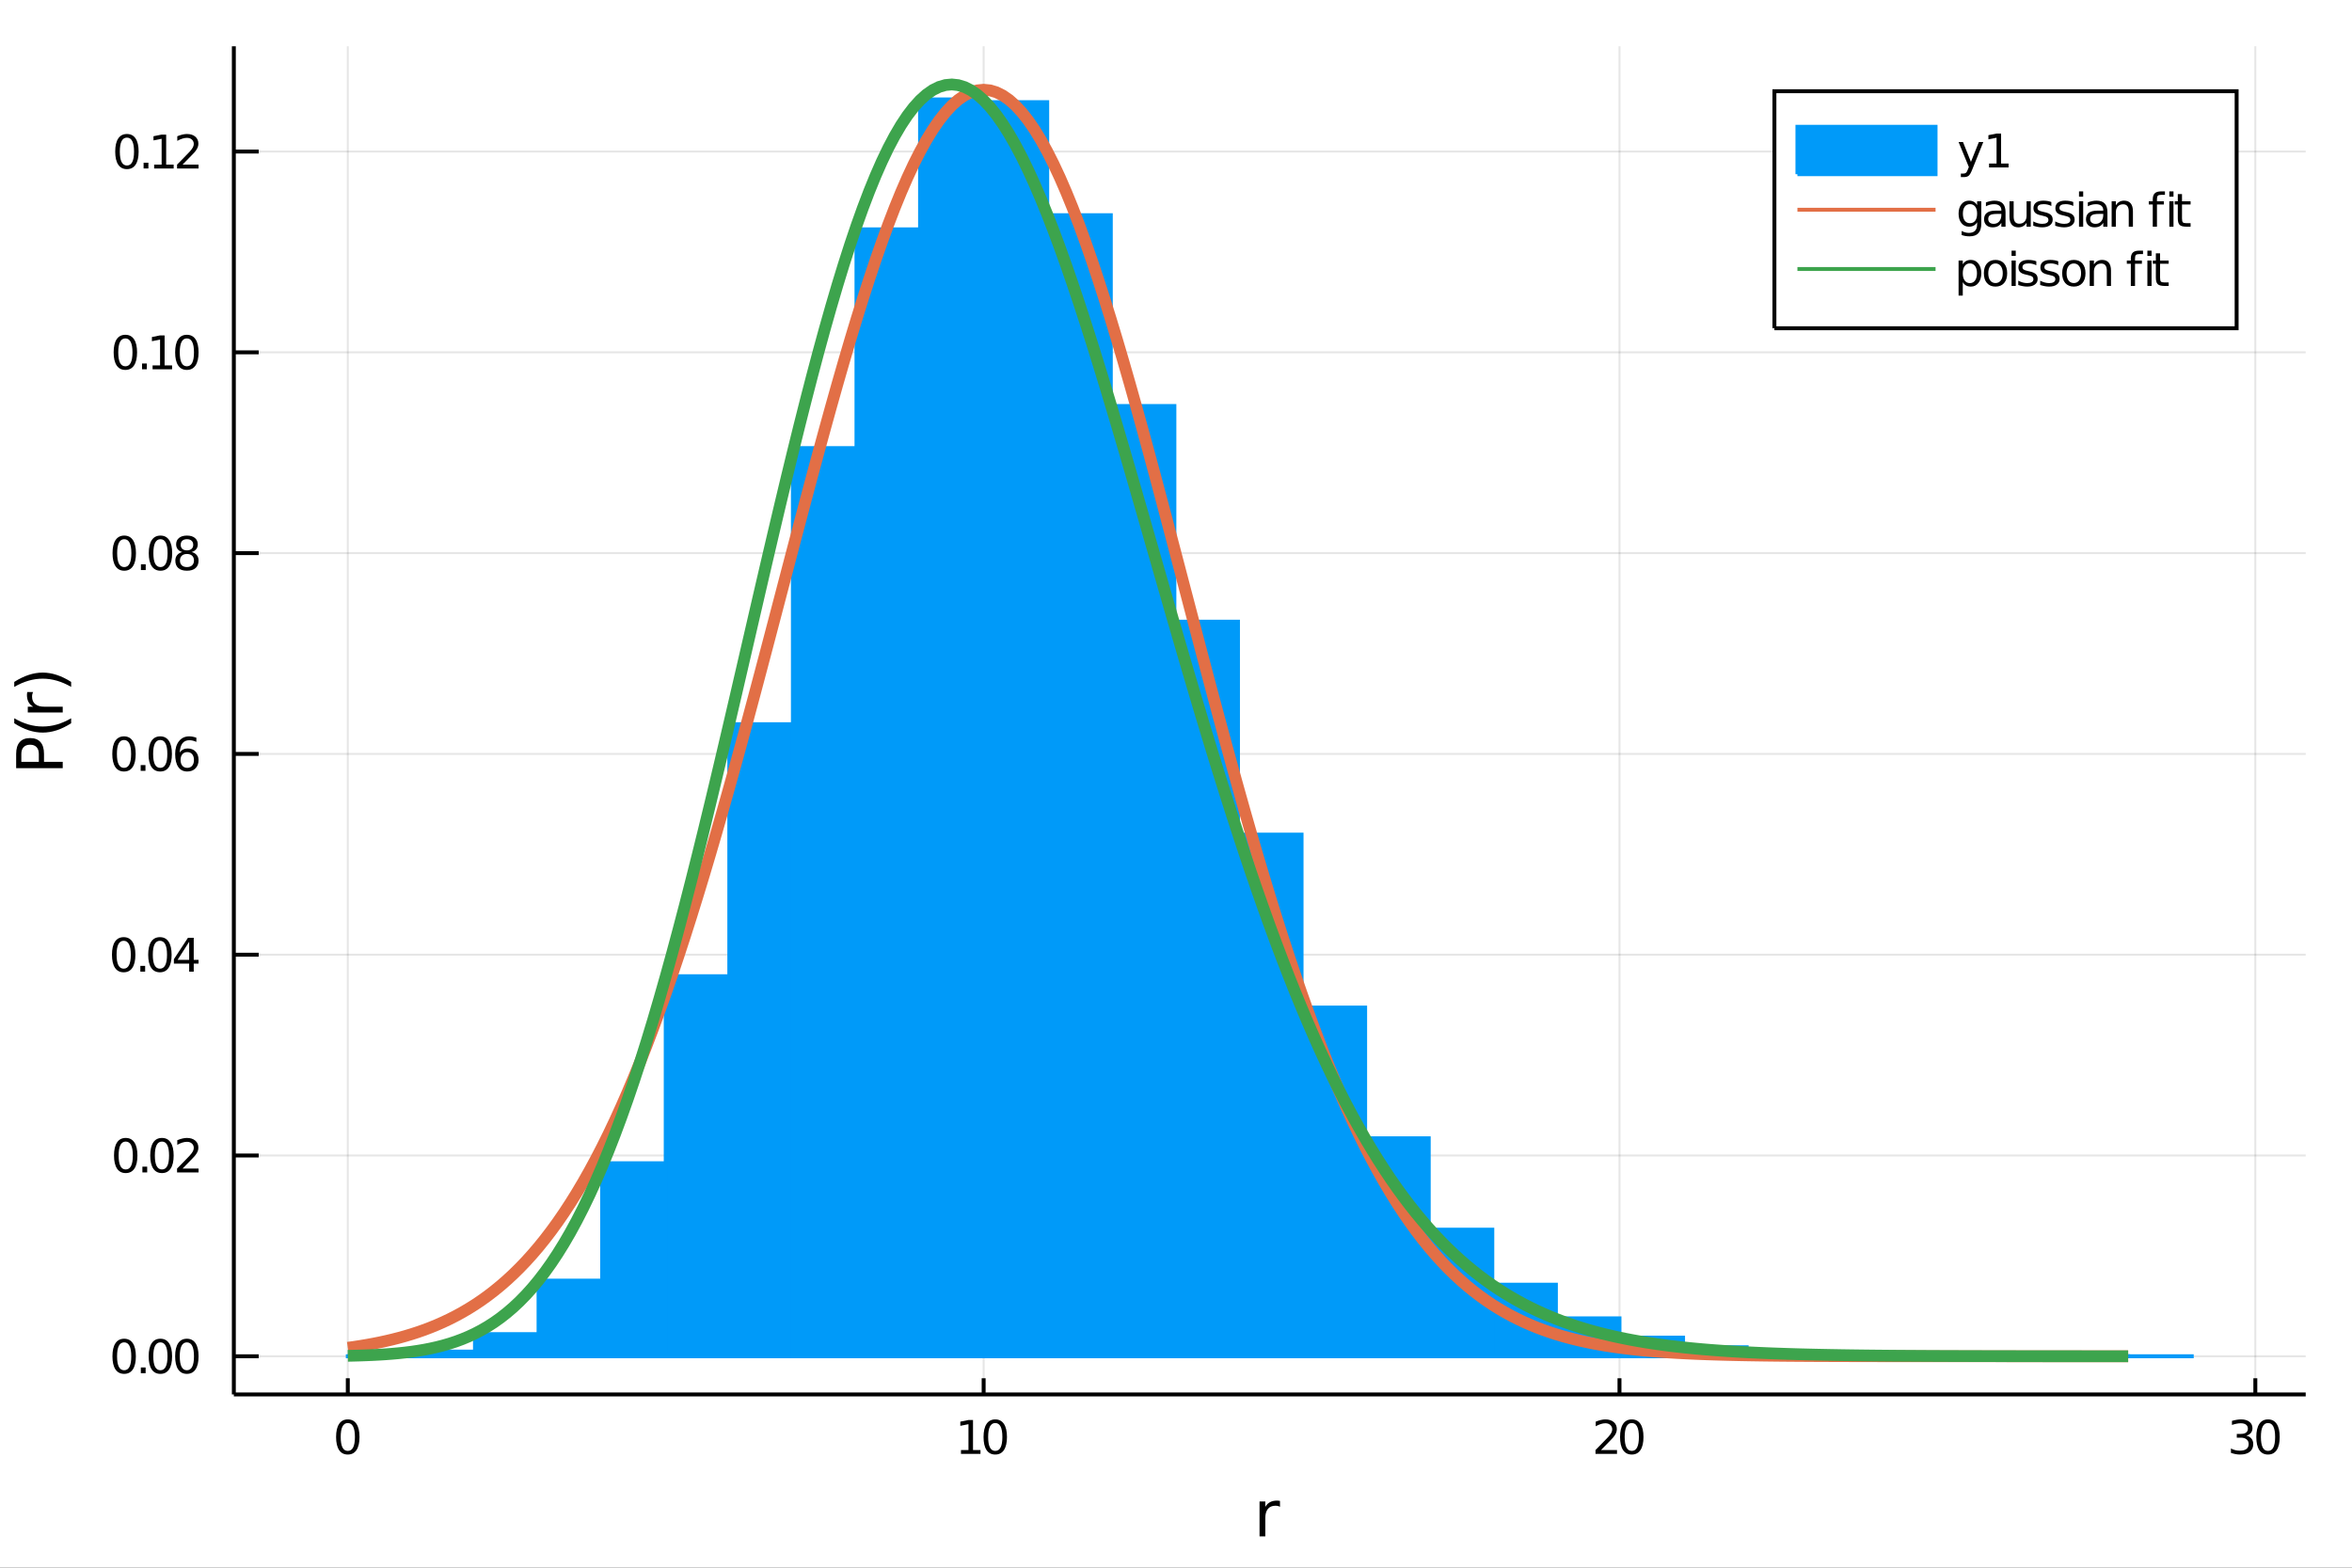 <?xml version="1.0" encoding="utf-8"?>
<svg xmlns="http://www.w3.org/2000/svg" xmlns:xlink="http://www.w3.org/1999/xlink" width="600" height="400" viewBox="0 0 2400 1600">
<rect x="0" y="0" width="2400" height="1600" fill="#333333" stroke="none"/>
<defs>
  <clipPath id="clip480">
    <rect x="0" y="0" width="2400" height="1600"/>
  </clipPath>
</defs>
<path clip-path="url(#clip480)" d="
M0 1600 L2400 1600 L2400 0 L0 0  Z
  " fill="#ffffff" fill-rule="evenodd" fill-opacity="1"/>
<defs>
  <clipPath id="clip481">
    <rect x="480" y="0" width="1681" height="1600"/>
  </clipPath>
</defs>
<path clip-path="url(#clip480)" d="
M238.616 1423.18 L2352.76 1423.18 L2352.76 47.244 L238.616 47.244  Z
  " fill="#ffffff" fill-rule="evenodd" fill-opacity="1"/>
<defs>
  <clipPath id="clip482">
    <rect x="238" y="47" width="2115" height="1377"/>
  </clipPath>
</defs>
<polyline clip-path="url(#clip482)" style="stroke:#000000; stroke-width:2; stroke-opacity:0.1; fill:none" points="
  354.898,1423.18 354.898,47.244 
  "/>
<polyline clip-path="url(#clip482)" style="stroke:#000000; stroke-width:2; stroke-opacity:0.1; fill:none" points="
  1003.72,1423.18 1003.72,47.244 
  "/>
<polyline clip-path="url(#clip482)" style="stroke:#000000; stroke-width:2; stroke-opacity:0.1; fill:none" points="
  1652.54,1423.18 1652.54,47.244 
  "/>
<polyline clip-path="url(#clip482)" style="stroke:#000000; stroke-width:2; stroke-opacity:0.1; fill:none" points="
  2301.36,1423.18 2301.36,47.244 
  "/>
<polyline clip-path="url(#clip480)" style="stroke:#000000; stroke-width:4; stroke-opacity:1; fill:none" points="
  238.616,1423.18 2352.76,1423.18 
  "/>
<polyline clip-path="url(#clip480)" style="stroke:#000000; stroke-width:4; stroke-opacity:1; fill:none" points="
  354.898,1423.18 354.898,1406.67 
  "/>
<polyline clip-path="url(#clip480)" style="stroke:#000000; stroke-width:4; stroke-opacity:1; fill:none" points="
  1003.72,1423.18 1003.72,1406.67 
  "/>
<polyline clip-path="url(#clip480)" style="stroke:#000000; stroke-width:4; stroke-opacity:1; fill:none" points="
  1652.54,1423.18 1652.54,1406.67 
  "/>
<polyline clip-path="url(#clip480)" style="stroke:#000000; stroke-width:4; stroke-opacity:1; fill:none" points="
  2301.36,1423.18 2301.36,1406.67 
  "/>
<path clip-path="url(#clip480)" d="M 0 0 M354.898 1452.37 Q351.287 1452.37 349.458 1455.94 Q347.652 1459.48 347.652 1466.61 Q347.652 1473.71 349.458 1477.28 Q351.287 1480.82 354.898 1480.82 Q358.532 1480.82 360.337 1477.28 Q362.166 1473.71 362.166 1466.61 Q362.166 1459.48 360.337 1455.94 Q358.532 1452.37 354.898 1452.37 M354.898 1448.67 Q360.708 1448.67 363.763 1453.27 Q366.842 1457.86 366.842 1466.61 Q366.842 1475.33 363.763 1479.94 Q360.708 1484.52 354.898 1484.52 Q349.087 1484.52 346.009 1479.94 Q342.953 1475.33 342.953 1466.61 Q342.953 1457.86 346.009 1453.27 Q349.087 1448.67 354.898 1448.67 Z" fill="#000000" fill-rule="evenodd" fill-opacity="1" /><path clip-path="url(#clip480)" d="M 0 0 M980.592 1479.92 L988.231 1479.92 L988.231 1453.55 L979.921 1455.22 L979.921 1450.96 L988.185 1449.29 L992.861 1449.29 L992.861 1479.92 L1000.5 1479.92 L1000.5 1483.85 L980.592 1483.85 L980.592 1479.92 Z" fill="#000000" fill-rule="evenodd" fill-opacity="1" /><path clip-path="url(#clip480)" d="M 0 0 M1015.57 1452.37 Q1011.96 1452.37 1010.13 1455.94 Q1008.32 1459.48 1008.32 1466.61 Q1008.32 1473.71 1010.13 1477.28 Q1011.96 1480.82 1015.57 1480.82 Q1019.2 1480.82 1021.01 1477.28 Q1022.84 1473.71 1022.84 1466.61 Q1022.84 1459.48 1021.01 1455.94 Q1019.2 1452.37 1015.57 1452.37 M1015.57 1448.67 Q1021.38 1448.67 1024.43 1453.27 Q1027.51 1457.86 1027.51 1466.61 Q1027.51 1475.33 1024.43 1479.94 Q1021.38 1484.52 1015.57 1484.52 Q1009.76 1484.52 1006.68 1479.94 Q1003.62 1475.33 1003.62 1466.61 Q1003.62 1457.86 1006.68 1453.27 Q1009.76 1448.67 1015.57 1448.67 Z" fill="#000000" fill-rule="evenodd" fill-opacity="1" /><path clip-path="url(#clip480)" d="M 0 0 M1633.68 1479.92 L1650 1479.92 L1650 1483.85 L1628.06 1483.85 L1628.06 1479.92 Q1630.72 1477.16 1635.3 1472.53 Q1639.91 1467.88 1641.09 1466.54 Q1643.34 1464.01 1644.22 1462.28 Q1645.12 1460.52 1645.12 1458.83 Q1645.12 1456.07 1643.17 1454.34 Q1641.25 1452.6 1638.15 1452.6 Q1635.95 1452.6 1633.5 1453.37 Q1631.07 1454.13 1628.29 1455.68 L1628.29 1450.96 Q1631.11 1449.82 1633.57 1449.25 Q1636.02 1448.67 1638.06 1448.67 Q1643.43 1448.67 1646.62 1451.35 Q1649.82 1454.04 1649.82 1458.53 Q1649.82 1460.66 1649.01 1462.58 Q1648.22 1464.48 1646.11 1467.07 Q1645.53 1467.74 1642.43 1470.96 Q1639.33 1474.15 1633.68 1479.92 Z" fill="#000000" fill-rule="evenodd" fill-opacity="1" /><path clip-path="url(#clip480)" d="M 0 0 M1665.07 1452.37 Q1661.46 1452.37 1659.63 1455.94 Q1657.83 1459.48 1657.83 1466.61 Q1657.83 1473.71 1659.63 1477.28 Q1661.46 1480.82 1665.07 1480.82 Q1668.71 1480.82 1670.51 1477.28 Q1672.34 1473.71 1672.34 1466.61 Q1672.34 1459.48 1670.51 1455.94 Q1668.71 1452.37 1665.07 1452.37 M1665.07 1448.67 Q1670.88 1448.67 1673.94 1453.27 Q1677.02 1457.86 1677.02 1466.61 Q1677.02 1475.33 1673.94 1479.94 Q1670.88 1484.52 1665.07 1484.52 Q1659.26 1484.52 1656.18 1479.94 Q1653.13 1475.33 1653.13 1466.61 Q1653.13 1457.86 1656.18 1453.27 Q1659.26 1448.67 1665.07 1448.67 Z" fill="#000000" fill-rule="evenodd" fill-opacity="1" /><path clip-path="url(#clip480)" d="M 0 0 M2292.1 1465.22 Q2295.45 1465.94 2297.33 1468.2 Q2299.23 1470.47 2299.23 1473.81 Q2299.23 1478.92 2295.71 1481.72 Q2292.19 1484.52 2285.71 1484.52 Q2283.53 1484.52 2281.22 1484.08 Q2278.93 1483.67 2276.47 1482.81 L2276.47 1478.3 Q2278.42 1479.43 2280.73 1480.01 Q2283.05 1480.59 2285.57 1480.59 Q2289.97 1480.59 2292.26 1478.85 Q2294.57 1477.12 2294.57 1473.81 Q2294.57 1470.75 2292.42 1469.04 Q2290.29 1467.3 2286.47 1467.3 L2282.44 1467.3 L2282.44 1463.46 L2286.66 1463.46 Q2290.11 1463.46 2291.94 1462.09 Q2293.76 1460.7 2293.76 1458.11 Q2293.76 1455.45 2291.87 1454.04 Q2289.99 1452.6 2286.47 1452.6 Q2284.55 1452.6 2282.35 1453.02 Q2280.15 1453.44 2277.51 1454.31 L2277.51 1450.15 Q2280.18 1449.41 2282.49 1449.04 Q2284.83 1448.67 2286.89 1448.67 Q2292.21 1448.67 2295.31 1451.1 Q2298.42 1453.5 2298.42 1457.63 Q2298.42 1460.5 2296.77 1462.49 Q2295.13 1464.45 2292.1 1465.22 Z" fill="#000000" fill-rule="evenodd" fill-opacity="1" /><path clip-path="url(#clip480)" d="M 0 0 M2314.3 1452.37 Q2310.69 1452.37 2308.86 1455.94 Q2307.05 1459.48 2307.05 1466.61 Q2307.05 1473.71 2308.86 1477.28 Q2310.69 1480.82 2314.3 1480.82 Q2317.93 1480.82 2319.74 1477.28 Q2321.56 1473.71 2321.56 1466.61 Q2321.56 1459.48 2319.74 1455.94 Q2317.93 1452.37 2314.3 1452.37 M2314.3 1448.67 Q2320.11 1448.67 2323.16 1453.27 Q2326.24 1457.86 2326.24 1466.61 Q2326.24 1475.33 2323.16 1479.94 Q2320.11 1484.52 2314.3 1484.52 Q2308.49 1484.52 2305.41 1479.94 Q2302.35 1475.33 2302.35 1466.61 Q2302.35 1457.86 2305.41 1453.27 Q2308.49 1448.67 2314.3 1448.67 Z" fill="#000000" fill-rule="evenodd" fill-opacity="1" /><path clip-path="url(#clip480)" d="M 0 0 M1306.13 1537.87 Q1305.14 1537.3 1303.96 1537.04 Q1302.82 1536.76 1301.42 1536.76 Q1296.45 1536.76 1293.78 1540 Q1291.13 1543.22 1291.13 1549.27 L1291.13 1568.04 L1285.25 1568.04 L1285.25 1532.4 L1291.13 1532.4 L1291.13 1537.93 Q1292.98 1534.69 1295.94 1533.13 Q1298.9 1531.54 1303.13 1531.54 Q1303.74 1531.54 1304.47 1531.63 Q1305.2 1531.7 1306.09 1531.85 L1306.13 1537.87 Z" fill="#000000" fill-rule="evenodd" fill-opacity="1" /><polyline clip-path="url(#clip482)" style="stroke:#000000; stroke-width:2; stroke-opacity:0.1; fill:none" points="
  238.616,1384.24 2352.76,1384.24 
  "/>
<polyline clip-path="url(#clip482)" style="stroke:#000000; stroke-width:2; stroke-opacity:0.1; fill:none" points="
  238.616,1179.31 2352.76,1179.31 
  "/>
<polyline clip-path="url(#clip482)" style="stroke:#000000; stroke-width:2; stroke-opacity:0.1; fill:none" points="
  238.616,974.38 2352.76,974.38 
  "/>
<polyline clip-path="url(#clip482)" style="stroke:#000000; stroke-width:2; stroke-opacity:0.1; fill:none" points="
  238.616,769.451 2352.76,769.451 
  "/>
<polyline clip-path="url(#clip482)" style="stroke:#000000; stroke-width:2; stroke-opacity:0.1; fill:none" points="
  238.616,564.522 2352.76,564.522 
  "/>
<polyline clip-path="url(#clip482)" style="stroke:#000000; stroke-width:2; stroke-opacity:0.1; fill:none" points="
  238.616,359.593 2352.76,359.593 
  "/>
<polyline clip-path="url(#clip482)" style="stroke:#000000; stroke-width:2; stroke-opacity:0.1; fill:none" points="
  238.616,154.663 2352.76,154.663 
  "/>
<polyline clip-path="url(#clip480)" style="stroke:#000000; stroke-width:4; stroke-opacity:1; fill:none" points="
  238.616,1423.18 238.616,47.244 
  "/>
<polyline clip-path="url(#clip480)" style="stroke:#000000; stroke-width:4; stroke-opacity:1; fill:none" points="
  238.616,1384.24 263.986,1384.24 
  "/>
<polyline clip-path="url(#clip480)" style="stroke:#000000; stroke-width:4; stroke-opacity:1; fill:none" points="
  238.616,1179.31 263.986,1179.31 
  "/>
<polyline clip-path="url(#clip480)" style="stroke:#000000; stroke-width:4; stroke-opacity:1; fill:none" points="
  238.616,974.38 263.986,974.38 
  "/>
<polyline clip-path="url(#clip480)" style="stroke:#000000; stroke-width:4; stroke-opacity:1; fill:none" points="
  238.616,769.451 263.986,769.451 
  "/>
<polyline clip-path="url(#clip480)" style="stroke:#000000; stroke-width:4; stroke-opacity:1; fill:none" points="
  238.616,564.522 263.986,564.522 
  "/>
<polyline clip-path="url(#clip480)" style="stroke:#000000; stroke-width:4; stroke-opacity:1; fill:none" points="
  238.616,359.593 263.986,359.593 
  "/>
<polyline clip-path="url(#clip480)" style="stroke:#000000; stroke-width:4; stroke-opacity:1; fill:none" points="
  238.616,154.663 263.986,154.663 
  "/>
<path clip-path="url(#clip480)" d="M 0 0 M126.691 1370.04 Q123.08 1370.04 121.251 1373.6 Q119.445 1377.14 119.445 1384.27 Q119.445 1391.38 121.251 1394.94 Q123.08 1398.49 126.691 1398.49 Q130.325 1398.49 132.13 1394.94 Q133.959 1391.38 133.959 1384.27 Q133.959 1377.14 132.13 1373.6 Q130.325 1370.04 126.691 1370.04 M126.691 1366.33 Q132.501 1366.33 135.556 1370.94 Q138.635 1375.52 138.635 1384.27 Q138.635 1393 135.556 1397.61 Q132.501 1402.19 126.691 1402.19 Q120.88 1402.19 117.802 1397.61 Q114.746 1393 114.746 1384.27 Q114.746 1375.52 117.802 1370.94 Q120.88 1366.33 126.691 1366.33 Z" fill="#000000" fill-rule="evenodd" fill-opacity="1" /><path clip-path="url(#clip480)" d="M 0 0 M143.704 1395.64 L148.589 1395.64 L148.589 1401.52 L143.704 1401.52 L143.704 1395.64 Z" fill="#000000" fill-rule="evenodd" fill-opacity="1" /><path clip-path="url(#clip480)" d="M 0 0 M163.658 1370.04 Q160.047 1370.04 158.218 1373.6 Q156.413 1377.14 156.413 1384.27 Q156.413 1391.38 158.218 1394.94 Q160.047 1398.49 163.658 1398.49 Q167.292 1398.49 169.098 1394.94 Q170.927 1391.38 170.927 1384.27 Q170.927 1377.14 169.098 1373.6 Q167.292 1370.04 163.658 1370.04 M163.658 1366.33 Q169.468 1366.33 172.524 1370.94 Q175.602 1375.52 175.602 1384.27 Q175.602 1393 172.524 1397.61 Q169.468 1402.19 163.658 1402.19 Q157.848 1402.19 154.769 1397.61 Q151.714 1393 151.714 1384.27 Q151.714 1375.52 154.769 1370.94 Q157.848 1366.33 163.658 1366.33 Z" fill="#000000" fill-rule="evenodd" fill-opacity="1" /><path clip-path="url(#clip480)" d="M 0 0 M190.672 1370.04 Q187.061 1370.04 185.232 1373.6 Q183.426 1377.14 183.426 1384.27 Q183.426 1391.38 185.232 1394.94 Q187.061 1398.49 190.672 1398.49 Q194.306 1398.49 196.112 1394.94 Q197.94 1391.38 197.94 1384.27 Q197.94 1377.14 196.112 1373.6 Q194.306 1370.04 190.672 1370.04 M190.672 1366.33 Q196.482 1366.33 199.537 1370.94 Q202.616 1375.52 202.616 1384.27 Q202.616 1393 199.537 1397.61 Q196.482 1402.19 190.672 1402.19 Q184.862 1402.19 181.783 1397.61 Q178.727 1393 178.727 1384.27 Q178.727 1375.52 181.783 1370.94 Q184.862 1366.33 190.672 1366.33 Z" fill="#000000" fill-rule="evenodd" fill-opacity="1" /><path clip-path="url(#clip480)" d="M 0 0 M128.288 1165.11 Q124.677 1165.11 122.848 1168.67 Q121.043 1172.21 121.043 1179.34 Q121.043 1186.45 122.848 1190.02 Q124.677 1193.56 128.288 1193.56 Q131.922 1193.56 133.728 1190.02 Q135.556 1186.45 135.556 1179.34 Q135.556 1172.21 133.728 1168.67 Q131.922 1165.11 128.288 1165.11 M128.288 1161.4 Q134.098 1161.4 137.154 1166.01 Q140.232 1170.59 140.232 1179.34 Q140.232 1188.07 137.154 1192.68 Q134.098 1197.26 128.288 1197.26 Q122.478 1197.26 119.399 1192.68 Q116.343 1188.07 116.343 1179.34 Q116.343 1170.59 119.399 1166.01 Q122.478 1161.4 128.288 1161.4 Z" fill="#000000" fill-rule="evenodd" fill-opacity="1" /><path clip-path="url(#clip480)" d="M 0 0 M145.302 1190.71 L150.186 1190.71 L150.186 1196.59 L145.302 1196.59 L145.302 1190.71 Z" fill="#000000" fill-rule="evenodd" fill-opacity="1" /><path clip-path="url(#clip480)" d="M 0 0 M165.255 1165.11 Q161.644 1165.11 159.815 1168.67 Q158.01 1172.21 158.01 1179.34 Q158.01 1186.45 159.815 1190.02 Q161.644 1193.56 165.255 1193.56 Q168.889 1193.56 170.695 1190.02 Q172.524 1186.45 172.524 1179.34 Q172.524 1172.21 170.695 1168.67 Q168.889 1165.11 165.255 1165.11 M165.255 1161.4 Q171.065 1161.4 174.121 1166.01 Q177.2 1170.59 177.2 1179.34 Q177.2 1188.07 174.121 1192.68 Q171.065 1197.26 165.255 1197.26 Q159.445 1197.26 156.366 1192.68 Q153.311 1188.07 153.311 1179.34 Q153.311 1170.59 156.366 1166.01 Q159.445 1161.4 165.255 1161.4 Z" fill="#000000" fill-rule="evenodd" fill-opacity="1" /><path clip-path="url(#clip480)" d="M 0 0 M186.297 1192.65 L202.616 1192.65 L202.616 1196.59 L180.672 1196.59 L180.672 1192.65 Q183.334 1189.9 187.917 1185.27 Q192.524 1180.62 193.704 1179.27 Q195.95 1176.75 196.829 1175.02 Q197.732 1173.26 197.732 1171.57 Q197.732 1168.81 195.787 1167.08 Q193.866 1165.34 190.764 1165.34 Q188.565 1165.34 186.112 1166.1 Q183.681 1166.87 180.903 1168.42 L180.903 1163.7 Q183.727 1162.56 186.181 1161.98 Q188.635 1161.4 190.672 1161.4 Q196.042 1161.4 199.237 1164.09 Q202.431 1166.77 202.431 1171.27 Q202.431 1173.39 201.621 1175.32 Q200.834 1177.21 198.727 1179.81 Q198.149 1180.48 195.047 1183.7 Q191.945 1186.89 186.297 1192.65 Z" fill="#000000" fill-rule="evenodd" fill-opacity="1" /><path clip-path="url(#clip480)" d="M 0 0 M126.205 960.179 Q122.593 960.179 120.765 963.743 Q118.959 967.285 118.959 974.415 Q118.959 981.521 120.765 985.086 Q122.593 988.628 126.205 988.628 Q129.839 988.628 131.644 985.086 Q133.473 981.521 133.473 974.415 Q133.473 967.285 131.644 963.743 Q129.839 960.179 126.205 960.179 M126.205 956.475 Q132.015 956.475 135.07 961.081 Q138.149 965.665 138.149 974.415 Q138.149 983.142 135.07 987.748 Q132.015 992.331 126.205 992.331 Q120.394 992.331 117.316 987.748 Q114.26 983.142 114.26 974.415 Q114.26 965.665 117.316 961.081 Q120.394 956.475 126.205 956.475 Z" fill="#000000" fill-rule="evenodd" fill-opacity="1" /><path clip-path="url(#clip480)" d="M 0 0 M143.218 985.78 L148.103 985.78 L148.103 991.66 L143.218 991.66 L143.218 985.78 Z" fill="#000000" fill-rule="evenodd" fill-opacity="1" /><path clip-path="url(#clip480)" d="M 0 0 M163.172 960.179 Q159.561 960.179 157.732 963.743 Q155.927 967.285 155.927 974.415 Q155.927 981.521 157.732 985.086 Q159.561 988.628 163.172 988.628 Q166.806 988.628 168.612 985.086 Q170.44 981.521 170.44 974.415 Q170.44 967.285 168.612 963.743 Q166.806 960.179 163.172 960.179 M163.172 956.475 Q168.982 956.475 172.038 961.081 Q175.116 965.665 175.116 974.415 Q175.116 983.142 172.038 987.748 Q168.982 992.331 163.172 992.331 Q157.362 992.331 154.283 987.748 Q151.228 983.142 151.228 974.415 Q151.228 965.665 154.283 961.081 Q157.362 956.475 163.172 956.475 Z" fill="#000000" fill-rule="evenodd" fill-opacity="1" /><path clip-path="url(#clip480)" d="M 0 0 M193.033 961.174 L181.227 979.623 L193.033 979.623 L193.033 961.174 M191.806 957.1 L197.686 957.1 L197.686 979.623 L202.616 979.623 L202.616 983.512 L197.686 983.512 L197.686 991.66 L193.033 991.66 L193.033 983.512 L177.431 983.512 L177.431 978.998 L191.806 957.1 Z" fill="#000000" fill-rule="evenodd" fill-opacity="1" /><path clip-path="url(#clip480)" d="M 0 0 M126.529 755.25 Q122.918 755.25 121.089 758.814 Q119.283 762.356 119.283 769.486 Q119.283 776.592 121.089 780.157 Q122.918 783.698 126.529 783.698 Q130.163 783.698 131.968 780.157 Q133.797 776.592 133.797 769.486 Q133.797 762.356 131.968 758.814 Q130.163 755.25 126.529 755.25 M126.529 751.546 Q132.339 751.546 135.394 756.152 Q138.473 760.736 138.473 769.486 Q138.473 778.212 135.394 782.819 Q132.339 787.402 126.529 787.402 Q120.718 787.402 117.64 782.819 Q114.584 778.212 114.584 769.486 Q114.584 760.736 117.64 756.152 Q120.718 751.546 126.529 751.546 Z" fill="#000000" fill-rule="evenodd" fill-opacity="1" /><path clip-path="url(#clip480)" d="M 0 0 M143.542 780.851 L148.427 780.851 L148.427 786.731 L143.542 786.731 L143.542 780.851 Z" fill="#000000" fill-rule="evenodd" fill-opacity="1" /><path clip-path="url(#clip480)" d="M 0 0 M163.496 755.25 Q159.885 755.25 158.056 758.814 Q156.251 762.356 156.251 769.486 Q156.251 776.592 158.056 780.157 Q159.885 783.698 163.496 783.698 Q167.13 783.698 168.936 780.157 Q170.764 776.592 170.764 769.486 Q170.764 762.356 168.936 758.814 Q167.13 755.25 163.496 755.25 M163.496 751.546 Q169.306 751.546 172.362 756.152 Q175.44 760.736 175.44 769.486 Q175.44 778.212 172.362 782.819 Q169.306 787.402 163.496 787.402 Q157.686 787.402 154.607 782.819 Q151.552 778.212 151.552 769.486 Q151.552 760.736 154.607 756.152 Q157.686 751.546 163.496 751.546 Z" fill="#000000" fill-rule="evenodd" fill-opacity="1" /><path clip-path="url(#clip480)" d="M 0 0 M191.088 767.587 Q187.94 767.587 186.088 769.74 Q184.26 771.893 184.26 775.643 Q184.26 779.37 186.088 781.546 Q187.94 783.698 191.088 783.698 Q194.237 783.698 196.065 781.546 Q197.917 779.37 197.917 775.643 Q197.917 771.893 196.065 769.74 Q194.237 767.587 191.088 767.587 M200.371 752.935 L200.371 757.194 Q198.612 756.361 196.806 755.921 Q195.024 755.481 193.264 755.481 Q188.635 755.481 186.181 758.606 Q183.751 761.731 183.403 768.05 Q184.769 766.037 186.829 764.972 Q188.889 763.884 191.366 763.884 Q196.575 763.884 199.584 767.055 Q202.616 770.203 202.616 775.643 Q202.616 780.967 199.468 784.185 Q196.32 787.402 191.088 787.402 Q185.093 787.402 181.922 782.819 Q178.751 778.212 178.751 769.486 Q178.751 761.291 182.639 756.43 Q186.528 751.546 193.079 751.546 Q194.838 751.546 196.621 751.893 Q198.426 752.24 200.371 752.935 Z" fill="#000000" fill-rule="evenodd" fill-opacity="1" /><path clip-path="url(#clip480)" d="M 0 0 M126.783 550.32 Q123.172 550.32 121.343 553.885 Q119.538 557.427 119.538 564.556 Q119.538 571.663 121.343 575.228 Q123.172 578.769 126.783 578.769 Q130.417 578.769 132.223 575.228 Q134.052 571.663 134.052 564.556 Q134.052 557.427 132.223 553.885 Q130.417 550.32 126.783 550.32 M126.783 546.617 Q132.593 546.617 135.649 551.223 Q138.728 555.806 138.728 564.556 Q138.728 573.283 135.649 577.89 Q132.593 582.473 126.783 582.473 Q120.973 582.473 117.894 577.89 Q114.839 573.283 114.839 564.556 Q114.839 555.806 117.894 551.223 Q120.973 546.617 126.783 546.617 Z" fill="#000000" fill-rule="evenodd" fill-opacity="1" /><path clip-path="url(#clip480)" d="M 0 0 M143.797 575.922 L148.681 575.922 L148.681 581.802 L143.797 581.802 L143.797 575.922 Z" fill="#000000" fill-rule="evenodd" fill-opacity="1" /><path clip-path="url(#clip480)" d="M 0 0 M163.751 550.32 Q160.14 550.32 158.311 553.885 Q156.505 557.427 156.505 564.556 Q156.505 571.663 158.311 575.228 Q160.14 578.769 163.751 578.769 Q167.385 578.769 169.19 575.228 Q171.019 571.663 171.019 564.556 Q171.019 557.427 169.19 553.885 Q167.385 550.32 163.751 550.32 M163.751 546.617 Q169.561 546.617 172.616 551.223 Q175.695 555.806 175.695 564.556 Q175.695 573.283 172.616 577.89 Q169.561 582.473 163.751 582.473 Q157.94 582.473 154.862 577.89 Q151.806 573.283 151.806 564.556 Q151.806 555.806 154.862 551.223 Q157.94 546.617 163.751 546.617 Z" fill="#000000" fill-rule="evenodd" fill-opacity="1" /><path clip-path="url(#clip480)" d="M 0 0 M190.764 565.39 Q187.431 565.39 185.51 567.172 Q183.612 568.955 183.612 572.08 Q183.612 575.205 185.51 576.987 Q187.431 578.769 190.764 578.769 Q194.098 578.769 196.019 576.987 Q197.94 575.181 197.94 572.08 Q197.94 568.955 196.019 567.172 Q194.121 565.39 190.764 565.39 M186.088 563.399 Q183.079 562.658 181.389 560.598 Q179.723 558.538 179.723 555.575 Q179.723 551.432 182.663 549.024 Q185.626 546.617 190.764 546.617 Q195.926 546.617 198.866 549.024 Q201.806 551.432 201.806 555.575 Q201.806 558.538 200.116 560.598 Q198.45 562.658 195.463 563.399 Q198.843 564.186 200.718 566.478 Q202.616 568.769 202.616 572.08 Q202.616 577.103 199.537 579.788 Q196.482 582.473 190.764 582.473 Q185.047 582.473 181.968 579.788 Q178.913 577.103 178.913 572.08 Q178.913 568.769 180.811 566.478 Q182.709 564.186 186.088 563.399 M184.376 556.015 Q184.376 558.7 186.042 560.205 Q187.732 561.709 190.764 561.709 Q193.774 561.709 195.463 560.205 Q197.176 558.7 197.176 556.015 Q197.176 553.33 195.463 551.825 Q193.774 550.32 190.764 550.32 Q187.732 550.32 186.042 551.825 Q184.376 553.33 184.376 556.015 Z" fill="#000000" fill-rule="evenodd" fill-opacity="1" /><path clip-path="url(#clip480)" d="M 0 0 M127.917 345.391 Q124.306 345.391 122.478 348.956 Q120.672 352.498 120.672 359.627 Q120.672 366.734 122.478 370.299 Q124.306 373.84 127.917 373.84 Q131.552 373.84 133.357 370.299 Q135.186 366.734 135.186 359.627 Q135.186 352.498 133.357 348.956 Q131.552 345.391 127.917 345.391 M127.917 341.688 Q133.728 341.688 136.783 346.294 Q139.862 350.877 139.862 359.627 Q139.862 368.354 136.783 372.961 Q133.728 377.544 127.917 377.544 Q122.107 377.544 119.029 372.961 Q115.973 368.354 115.973 359.627 Q115.973 350.877 119.029 346.294 Q122.107 341.688 127.917 341.688 Z" fill="#000000" fill-rule="evenodd" fill-opacity="1" /><path clip-path="url(#clip480)" d="M 0 0 M144.931 370.993 L149.816 370.993 L149.816 376.873 L144.931 376.873 L144.931 370.993 Z" fill="#000000" fill-rule="evenodd" fill-opacity="1" /><path clip-path="url(#clip480)" d="M 0 0 M155.695 372.937 L163.334 372.937 L163.334 346.572 L155.024 348.238 L155.024 343.979 L163.288 342.313 L167.964 342.313 L167.964 372.937 L175.602 372.937 L175.602 376.873 L155.695 376.873 L155.695 372.937 Z" fill="#000000" fill-rule="evenodd" fill-opacity="1" /><path clip-path="url(#clip480)" d="M 0 0 M190.672 345.391 Q187.061 345.391 185.232 348.956 Q183.426 352.498 183.426 359.627 Q183.426 366.734 185.232 370.299 Q187.061 373.84 190.672 373.84 Q194.306 373.84 196.112 370.299 Q197.94 366.734 197.94 359.627 Q197.94 352.498 196.112 348.956 Q194.306 345.391 190.672 345.391 M190.672 341.688 Q196.482 341.688 199.537 346.294 Q202.616 350.877 202.616 359.627 Q202.616 368.354 199.537 372.961 Q196.482 377.544 190.672 377.544 Q184.862 377.544 181.783 372.961 Q178.727 368.354 178.727 359.627 Q178.727 350.877 181.783 346.294 Q184.862 341.688 190.672 341.688 Z" fill="#000000" fill-rule="evenodd" fill-opacity="1" /><path clip-path="url(#clip480)" d="M 0 0 M129.515 140.462 Q125.904 140.462 124.075 144.027 Q122.269 147.569 122.269 154.698 Q122.269 161.805 124.075 165.369 Q125.904 168.911 129.515 168.911 Q133.149 168.911 134.954 165.369 Q136.783 161.805 136.783 154.698 Q136.783 147.569 134.954 144.027 Q133.149 140.462 129.515 140.462 M129.515 136.758 Q135.325 136.758 138.38 141.365 Q141.459 145.948 141.459 154.698 Q141.459 163.425 138.38 168.031 Q135.325 172.615 129.515 172.615 Q123.705 172.615 120.626 168.031 Q117.57 163.425 117.57 154.698 Q117.57 145.948 120.626 141.365 Q123.705 136.758 129.515 136.758 Z" fill="#000000" fill-rule="evenodd" fill-opacity="1" /><path clip-path="url(#clip480)" d="M 0 0 M146.529 166.064 L151.413 166.064 L151.413 171.943 L146.529 171.943 L146.529 166.064 Z" fill="#000000" fill-rule="evenodd" fill-opacity="1" /><path clip-path="url(#clip480)" d="M 0 0 M157.292 168.008 L164.931 168.008 L164.931 141.643 L156.621 143.309 L156.621 139.05 L164.885 137.383 L169.561 137.383 L169.561 168.008 L177.2 168.008 L177.2 171.943 L157.292 171.943 L157.292 168.008 Z" fill="#000000" fill-rule="evenodd" fill-opacity="1" /><path clip-path="url(#clip480)" d="M 0 0 M186.297 168.008 L202.616 168.008 L202.616 171.943 L180.672 171.943 L180.672 168.008 Q183.334 165.254 187.917 160.624 Q192.524 155.971 193.704 154.629 Q195.95 152.106 196.829 150.369 Q197.732 148.61 197.732 146.92 Q197.732 144.166 195.787 142.43 Q193.866 140.694 190.764 140.694 Q188.565 140.694 186.112 141.457 Q183.681 142.221 180.903 143.772 L180.903 139.05 Q183.727 137.916 186.181 137.337 Q188.635 136.758 190.672 136.758 Q196.042 136.758 199.237 139.444 Q202.431 142.129 202.431 146.62 Q202.431 148.749 201.621 150.67 Q200.834 152.569 198.727 155.161 Q198.149 155.832 195.047 159.05 Q191.945 162.244 186.297 168.008 Z" fill="#000000" fill-rule="evenodd" fill-opacity="1" /><path clip-path="url(#clip480)" d="M 0 0 M21.768 777.544 L39.623 777.544 L39.623 769.459 Q39.623 764.972 37.3 762.521 Q34.977 760.07 30.68 760.07 Q26.415 760.07 24.091 762.521 Q21.768 764.972 21.768 769.459 L21.768 777.544 M16.484 783.973 L16.484 769.459 Q16.484 761.471 20.113 757.396 Q23.709 753.291 30.68 753.291 Q37.714 753.291 41.31 757.396 Q44.907 761.471 44.907 769.459 L44.907 777.544 L64.004 777.544 L64.004 783.973 L16.484 783.973 Z" fill="#000000" fill-rule="evenodd" fill-opacity="1" /><path clip-path="url(#clip480)" d="M 0 0 M14.543 733.079 Q21.863 737.344 29.025 739.413 Q36.186 741.482 43.538 741.482 Q50.891 741.482 58.116 739.413 Q65.309 737.313 72.598 733.079 L72.598 738.172 Q65.118 742.946 57.893 745.333 Q50.668 747.689 43.538 747.689 Q36.441 747.689 29.247 745.333 Q22.054 742.978 14.543 738.172 L14.543 733.079 Z" fill="#000000" fill-rule="evenodd" fill-opacity="1" /><path clip-path="url(#clip480)" d="M 0 0 M33.831 706.28 Q33.258 707.267 33.003 708.444 Q32.717 709.59 32.717 710.99 Q32.717 715.956 35.963 718.629 Q39.178 721.271 45.225 721.271 L64.004 721.271 L64.004 727.159 L28.356 727.159 L28.356 721.271 L33.894 721.271 Q30.648 719.425 29.088 716.465 Q27.497 713.505 27.497 709.272 Q27.497 708.667 27.592 707.935 Q27.656 707.203 27.815 706.312 L33.831 706.28 Z" fill="#000000" fill-rule="evenodd" fill-opacity="1" /><path clip-path="url(#clip480)" d="M 0 0 M14.543 701.06 L14.543 695.967 Q22.054 691.193 29.247 688.838 Q36.441 686.451 43.538 686.451 Q50.668 686.451 57.893 688.838 Q65.118 691.193 72.598 695.967 L72.598 701.06 Q65.309 696.827 58.116 694.758 Q50.891 692.657 43.538 692.657 Q36.186 692.657 29.025 694.758 Q21.863 696.827 14.543 701.06 Z" fill="#000000" fill-rule="evenodd" fill-opacity="1" /><path clip-path="url(#clip482)" d="
M354.898 1383.68 L354.898 1384.24 L419.78 1384.24 L419.78 1383.68 L354.898 1383.68 L354.898 1383.68  Z
  " fill="#009af9" fill-rule="evenodd" fill-opacity="1"/>
<polyline clip-path="url(#clip482)" style="stroke:#009af9; stroke-width:4; stroke-opacity:1; fill:none" points="
  354.898,1383.68 354.898,1384.24 419.78,1384.24 419.78,1383.68 354.898,1383.68 
  "/>
<path clip-path="url(#clip482)" d="
M419.78 1379.46 L419.78 1384.24 L484.662 1384.24 L484.662 1379.46 L419.78 1379.46 L419.78 1379.46  Z
  " fill="#009af9" fill-rule="evenodd" fill-opacity="1"/>
<polyline clip-path="url(#clip482)" style="stroke:#009af9; stroke-width:4; stroke-opacity:1; fill:none" points="
  419.78,1379.46 419.78,1384.24 484.662,1384.24 484.662,1379.46 419.78,1379.46 
  "/>
<path clip-path="url(#clip482)" d="
M484.662 1361.62 L484.662 1384.24 L549.543 1384.24 L549.543 1361.62 L484.662 1361.62 L484.662 1361.62  Z
  " fill="#009af9" fill-rule="evenodd" fill-opacity="1"/>
<polyline clip-path="url(#clip482)" style="stroke:#009af9; stroke-width:4; stroke-opacity:1; fill:none" points="
  484.662,1361.62 484.662,1384.24 549.543,1384.24 549.543,1361.62 484.662,1361.62 
  "/>
<path clip-path="url(#clip482)" d="
M549.543 1307.02 L549.543 1384.24 L614.425 1384.24 L614.425 1307.02 L549.543 1307.02 L549.543 1307.02  Z
  " fill="#009af9" fill-rule="evenodd" fill-opacity="1"/>
<polyline clip-path="url(#clip482)" style="stroke:#009af9; stroke-width:4; stroke-opacity:1; fill:none" points="
  549.543,1307.02 549.543,1384.24 614.425,1384.24 614.425,1307.02 549.543,1307.02 
  "/>
<path clip-path="url(#clip482)" d="
M614.425 1187.21 L614.425 1384.24 L679.307 1384.24 L679.307 1187.21 L614.425 1187.21 L614.425 1187.21  Z
  " fill="#009af9" fill-rule="evenodd" fill-opacity="1"/>
<polyline clip-path="url(#clip482)" style="stroke:#009af9; stroke-width:4; stroke-opacity:1; fill:none" points="
  614.425,1187.21 614.425,1384.24 679.307,1384.24 679.307,1187.21 614.425,1187.21 
  "/>
<path clip-path="url(#clip482)" d="
M679.307 996.349 L679.307 1384.24 L744.189 1384.24 L744.189 996.349 L679.307 996.349 L679.307 996.349  Z
  " fill="#009af9" fill-rule="evenodd" fill-opacity="1"/>
<polyline clip-path="url(#clip482)" style="stroke:#009af9; stroke-width:4; stroke-opacity:1; fill:none" points="
  679.307,996.349 679.307,1384.24 744.189,1384.24 744.189,996.349 679.307,996.349 
  "/>
<path clip-path="url(#clip482)" d="
M744.189 739.121 L744.189 1384.24 L809.071 1384.24 L809.071 739.121 L744.189 739.121 L744.189 739.121  Z
  " fill="#009af9" fill-rule="evenodd" fill-opacity="1"/>
<polyline clip-path="url(#clip482)" style="stroke:#009af9; stroke-width:4; stroke-opacity:1; fill:none" points="
  744.189,739.121 744.189,1384.24 809.071,1384.24 809.071,739.121 744.189,739.121 
  "/>
<path clip-path="url(#clip482)" d="
M809.071 457.338 L809.071 1384.24 L873.953 1384.24 L873.953 457.338 L809.071 457.338 L809.071 457.338  Z
  " fill="#009af9" fill-rule="evenodd" fill-opacity="1"/>
<polyline clip-path="url(#clip482)" style="stroke:#009af9; stroke-width:4; stroke-opacity:1; fill:none" points="
  809.071,457.338 809.071,1384.24 873.953,1384.24 873.953,457.338 809.071,457.338 
  "/>
<path clip-path="url(#clip482)" d="
M873.953 234.07 L873.953 1384.24 L938.835 1384.24 L938.835 234.07 L873.953 234.07 L873.953 234.07  Z
  " fill="#009af9" fill-rule="evenodd" fill-opacity="1"/>
<polyline clip-path="url(#clip482)" style="stroke:#009af9; stroke-width:4; stroke-opacity:1; fill:none" points="
  873.953,234.07 873.953,1384.24 938.835,1384.24 938.835,234.07 873.953,234.07 
  "/>
<path clip-path="url(#clip482)" d="
M938.835 101.461 L938.835 1384.24 L1003.72 1384.24 L1003.72 101.461 L938.835 101.461 L938.835 101.461  Z
  " fill="#009af9" fill-rule="evenodd" fill-opacity="1"/>
<polyline clip-path="url(#clip482)" style="stroke:#009af9; stroke-width:4; stroke-opacity:1; fill:none" points="
  938.835,101.461 938.835,1384.24 1003.72,1384.24 1003.72,101.461 938.835,101.461 
  "/>
<path clip-path="url(#clip482)" d="
M1003.72 104.261 L1003.72 1384.24 L1068.6 1384.24 L1068.6 104.261 L1003.72 104.261 L1003.72 104.261  Z
  " fill="#009af9" fill-rule="evenodd" fill-opacity="1"/>
<polyline clip-path="url(#clip482)" style="stroke:#009af9; stroke-width:4; stroke-opacity:1; fill:none" points="
  1003.72,104.261 1003.72,1384.24 1068.6,1384.24 1068.6,104.261 1003.72,104.261 
  "/>
<path clip-path="url(#clip482)" d="
M1068.6 219.639 L1068.6 1384.24 L1133.48 1384.24 L1133.48 219.639 L1068.6 219.639 L1068.6 219.639  Z
  " fill="#009af9" fill-rule="evenodd" fill-opacity="1"/>
<polyline clip-path="url(#clip482)" style="stroke:#009af9; stroke-width:4; stroke-opacity:1; fill:none" points="
  1068.6,219.639 1068.6,1384.24 1133.48,1384.24 1133.48,219.639 1068.6,219.639 
  "/>
<path clip-path="url(#clip482)" d="
M1133.48 414.373 L1133.48 1384.24 L1198.36 1384.24 L1198.36 414.373 L1133.48 414.373 L1133.48 414.373  Z
  " fill="#009af9" fill-rule="evenodd" fill-opacity="1"/>
<polyline clip-path="url(#clip482)" style="stroke:#009af9; stroke-width:4; stroke-opacity:1; fill:none" points="
  1133.48,414.373 1133.48,1384.24 1198.36,1384.24 1198.36,414.373 1133.48,414.373 
  "/>
<path clip-path="url(#clip482)" d="
M1198.36 634.492 L1198.36 1384.24 L1263.25 1384.24 L1263.25 634.492 L1198.36 634.492 L1198.36 634.492  Z
  " fill="#009af9" fill-rule="evenodd" fill-opacity="1"/>
<polyline clip-path="url(#clip482)" style="stroke:#009af9; stroke-width:4; stroke-opacity:1; fill:none" points="
  1198.36,634.492 1198.36,1384.24 1263.25,1384.24 1263.25,634.492 1198.36,634.492 
  "/>
<path clip-path="url(#clip482)" d="
M1263.25 851.822 L1263.25 1384.24 L1328.13 1384.24 L1328.13 851.822 L1263.25 851.822 L1263.25 851.822  Z
  " fill="#009af9" fill-rule="evenodd" fill-opacity="1"/>
<polyline clip-path="url(#clip482)" style="stroke:#009af9; stroke-width:4; stroke-opacity:1; fill:none" points="
  1263.25,851.822 1263.25,1384.24 1328.13,1384.24 1328.13,851.822 1263.25,851.822 
  "/>
<path clip-path="url(#clip482)" d="
M1328.13 1028.32 L1328.13 1384.24 L1393.01 1384.24 L1393.01 1028.32 L1328.13 1028.32 L1328.13 1028.32  Z
  " fill="#009af9" fill-rule="evenodd" fill-opacity="1"/>
<polyline clip-path="url(#clip482)" style="stroke:#009af9; stroke-width:4; stroke-opacity:1; fill:none" points="
  1328.13,1028.32 1328.13,1384.24 1393.01,1384.24 1393.01,1028.32 1328.13,1028.32 
  "/>
<path clip-path="url(#clip482)" d="
M1393.01 1161.74 L1393.01 1384.24 L1457.89 1384.24 L1457.89 1161.74 L1393.01 1161.74 L1393.01 1161.74  Z
  " fill="#009af9" fill-rule="evenodd" fill-opacity="1"/>
<polyline clip-path="url(#clip482)" style="stroke:#009af9; stroke-width:4; stroke-opacity:1; fill:none" points="
  1393.01,1161.74 1393.01,1384.24 1457.89,1384.24 1457.89,1161.74 1393.01,1161.74 
  "/>
<path clip-path="url(#clip482)" d="
M1457.89 1255.01 L1457.89 1384.24 L1522.77 1384.24 L1522.77 1255.01 L1457.89 1255.01 L1457.89 1255.01  Z
  " fill="#009af9" fill-rule="evenodd" fill-opacity="1"/>
<polyline clip-path="url(#clip482)" style="stroke:#009af9; stroke-width:4; stroke-opacity:1; fill:none" points="
  1457.89,1255.01 1457.89,1384.24 1522.77,1384.24 1522.77,1255.01 1457.89,1255.01 
  "/>
<path clip-path="url(#clip482)" d="
M1522.77 1311.17 L1522.77 1384.24 L1587.65 1384.24 L1587.65 1311.17 L1522.77 1311.17 L1522.77 1311.17  Z
  " fill="#009af9" fill-rule="evenodd" fill-opacity="1"/>
<polyline clip-path="url(#clip482)" style="stroke:#009af9; stroke-width:4; stroke-opacity:1; fill:none" points="
  1522.77,1311.17 1522.77,1384.24 1587.65,1384.24 1587.65,1311.17 1522.77,1311.17 
  "/>
<path clip-path="url(#clip482)" d="
M1587.65 1345.51 L1587.65 1384.24 L1652.54 1384.24 L1652.54 1345.51 L1587.65 1345.51 L1587.65 1345.51  Z
  " fill="#009af9" fill-rule="evenodd" fill-opacity="1"/>
<polyline clip-path="url(#clip482)" style="stroke:#009af9; stroke-width:4; stroke-opacity:1; fill:none" points="
  1587.65,1345.51 1587.65,1384.24 1652.54,1384.24 1652.54,1345.51 1587.65,1345.51 
  "/>
<path clip-path="url(#clip482)" d="
M1652.54 1365.19 L1652.54 1384.24 L1717.42 1384.24 L1717.42 1365.19 L1652.54 1365.19 L1652.54 1365.19  Z
  " fill="#009af9" fill-rule="evenodd" fill-opacity="1"/>
<polyline clip-path="url(#clip482)" style="stroke:#009af9; stroke-width:4; stroke-opacity:1; fill:none" points="
  1652.54,1365.19 1652.54,1384.24 1717.42,1384.24 1717.42,1365.19 1652.54,1365.19 
  "/>
<path clip-path="url(#clip482)" d="
M1717.42 1375.01 L1717.42 1384.24 L1782.3 1384.24 L1782.3 1375.01 L1717.42 1375.01 L1717.42 1375.01  Z
  " fill="#009af9" fill-rule="evenodd" fill-opacity="1"/>
<polyline clip-path="url(#clip482)" style="stroke:#009af9; stroke-width:4; stroke-opacity:1; fill:none" points="
  1717.42,1375.01 1717.42,1384.24 1782.3,1384.24 1782.3,1375.01 1717.42,1375.01 
  "/>
<path clip-path="url(#clip482)" d="
M1782.3 1380.03 L1782.3 1384.24 L1847.18 1384.24 L1847.18 1380.03 L1782.3 1380.03 L1782.3 1380.03  Z
  " fill="#009af9" fill-rule="evenodd" fill-opacity="1"/>
<polyline clip-path="url(#clip482)" style="stroke:#009af9; stroke-width:4; stroke-opacity:1; fill:none" points="
  1782.3,1380.03 1782.3,1384.24 1847.18,1384.24 1847.18,1380.03 1782.3,1380.03 
  "/>
<path clip-path="url(#clip482)" d="
M1847.18 1382.6 L1847.18 1384.24 L1912.06 1384.24 L1912.06 1382.6 L1847.18 1382.6 L1847.18 1382.6  Z
  " fill="#009af9" fill-rule="evenodd" fill-opacity="1"/>
<polyline clip-path="url(#clip482)" style="stroke:#009af9; stroke-width:4; stroke-opacity:1; fill:none" points="
  1847.18,1382.6 1847.18,1384.24 1912.06,1384.24 1912.06,1382.6 1847.18,1382.6 
  "/>
<path clip-path="url(#clip482)" d="
M1912.06 1383.52 L1912.06 1384.24 L1976.95 1384.24 L1976.95 1383.52 L1912.06 1383.52 L1912.06 1383.52  Z
  " fill="#009af9" fill-rule="evenodd" fill-opacity="1"/>
<polyline clip-path="url(#clip482)" style="stroke:#009af9; stroke-width:4; stroke-opacity:1; fill:none" points="
  1912.06,1383.52 1912.06,1384.24 1976.95,1384.24 1976.95,1383.52 1912.06,1383.52 
  "/>
<path clip-path="url(#clip482)" d="
M1976.95 1383.96 L1976.95 1384.24 L2041.83 1384.24 L2041.83 1383.96 L1976.95 1383.96 L1976.95 1383.96  Z
  " fill="#009af9" fill-rule="evenodd" fill-opacity="1"/>
<polyline clip-path="url(#clip482)" style="stroke:#009af9; stroke-width:4; stroke-opacity:1; fill:none" points="
  1976.95,1383.96 1976.95,1384.24 2041.83,1384.24 2041.83,1383.96 1976.95,1383.96 
  "/>
<path clip-path="url(#clip482)" d="
M2041.83 1384.09 L2041.83 1384.24 L2106.71 1384.24 L2106.71 1384.09 L2041.83 1384.09 L2041.83 1384.09  Z
  " fill="#009af9" fill-rule="evenodd" fill-opacity="1"/>
<polyline clip-path="url(#clip482)" style="stroke:#009af9; stroke-width:4; stroke-opacity:1; fill:none" points="
  2041.83,1384.09 2041.83,1384.24 2106.71,1384.24 2106.71,1384.09 2041.83,1384.09 
  "/>
<path clip-path="url(#clip482)" d="
M2106.71 1384.19 L2106.71 1384.24 L2171.59 1384.24 L2171.59 1384.19 L2106.71 1384.19 L2106.71 1384.19  Z
  " fill="#009af9" fill-rule="evenodd" fill-opacity="1"/>
<polyline clip-path="url(#clip482)" style="stroke:#009af9; stroke-width:4; stroke-opacity:1; fill:none" points="
  2106.71,1384.19 2106.71,1384.24 2171.59,1384.24 2171.59,1384.19 2106.71,1384.19 
  "/>
<path clip-path="url(#clip482)" d="
M2171.59 1384.2 L2171.59 1384.24 L2236.47 1384.24 L2236.47 1384.2 L2171.59 1384.2 L2171.59 1384.2  Z
  " fill="#009af9" fill-rule="evenodd" fill-opacity="1"/>
<polyline clip-path="url(#clip482)" style="stroke:#009af9; stroke-width:4; stroke-opacity:1; fill:none" points="
  2171.59,1384.2 2171.59,1384.24 2236.47,1384.24 2236.47,1384.2 2171.59,1384.2 
  "/>
<polyline clip-path="url(#clip482)" style="stroke:#e26f46; stroke-width:12; stroke-opacity:1; fill:none" points="
  354.898,1375.53 361.386,1374.62 367.874,1373.62 374.362,1372.53 380.85,1371.35 387.339,1370.06 393.827,1368.65 400.315,1367.12 406.803,1365.46 413.291,1363.67 
  419.78,1361.72 426.268,1359.61 432.756,1357.33 439.244,1354.87 445.732,1352.22 452.221,1349.36 458.709,1346.28 465.197,1342.98 471.685,1339.43 478.173,1335.62 
  484.662,1331.55 491.15,1327.19 497.638,1322.53 504.126,1317.55 510.614,1312.25 517.103,1306.61 523.591,1300.6 530.079,1294.23 536.567,1287.46 543.055,1280.28 
  549.543,1272.69 556.032,1264.66 562.52,1256.18 569.008,1247.24 575.496,1237.82 581.984,1227.91 588.473,1217.49 594.961,1206.56 601.449,1195.1 607.937,1183.11 
  614.425,1170.56 620.914,1157.46 627.402,1143.8 633.89,1129.57 640.378,1114.77 646.866,1099.39 653.355,1083.44 659.843,1066.9 666.331,1049.8 672.819,1032.12 
  679.307,1013.89 685.796,995.092 692.284,975.753 698.772,955.882 705.26,935.493 711.748,914.603 718.237,893.232 724.725,871.402 731.213,849.137 737.701,826.463 
  744.189,803.409 750.678,780.008 757.166,756.291 763.654,732.296 770.142,708.06 776.63,683.625 783.119,659.032 789.607,634.326 796.095,609.554 802.583,584.763 
  809.071,560.003 815.56,535.326 822.048,510.784 828.536,486.43 835.024,462.32 841.512,438.509 848.001,415.053 854.489,392.007 860.977,369.429 867.465,347.374 
  873.953,325.899 880.441,305.059 886.93,284.908 893.418,265.501 899.906,246.888 906.394,229.122 912.882,212.251 919.371,196.322 925.859,181.38 932.347,167.467 
  938.835,154.624 945.323,142.887 951.812,132.29 958.3,122.865 964.788,114.64 971.276,107.638 977.764,101.88 984.253,97.384 990.741,94.163 997.229,92.226 
  1003.72,91.58 1010.21,92.226 1016.69,94.163 1023.18,97.384 1029.67,101.88 1036.16,107.638 1042.65,114.64 1049.13,122.865 1055.62,132.29 1062.11,142.887 
  1068.6,154.624 1075.09,167.467 1081.58,181.38 1088.06,196.322 1094.55,212.251 1101.04,229.122 1107.53,246.888 1114.02,265.501 1120.5,284.908 1126.99,305.059 
  1133.48,325.899 1139.97,347.374 1146.46,369.429 1152.95,392.007 1159.43,415.053 1165.92,438.509 1172.41,462.32 1178.9,486.43 1185.39,510.784 1191.87,535.326 
  1198.36,560.003 1204.85,584.763 1211.34,609.554 1217.83,634.326 1224.32,659.032 1230.8,683.625 1237.29,708.06 1243.78,732.296 1250.27,756.291 1256.76,780.008 
  1263.25,803.409 1269.73,826.463 1276.22,849.137 1282.71,871.402 1289.2,893.232 1295.69,914.603 1302.17,935.493 1308.66,955.882 1315.15,975.753 1321.64,995.092 
  1328.13,1013.89 1334.62,1032.12 1341.1,1049.8 1347.59,1066.9 1354.08,1083.44 1360.57,1099.39 1367.06,1114.77 1373.54,1129.57 1380.03,1143.8 1386.52,1157.46 
  1393.01,1170.56 1399.5,1183.11 1405.99,1195.1 1412.47,1206.56 1418.96,1217.49 1425.45,1227.91 1431.94,1237.82 1438.43,1247.24 1444.91,1256.18 1451.4,1264.66 
  1457.89,1272.69 1464.38,1280.28 1470.87,1287.46 1477.36,1294.23 1483.84,1300.6 1490.33,1306.61 1496.82,1312.25 1503.31,1317.55 1509.8,1322.53 1516.28,1327.19 
  1522.77,1331.55 1529.26,1335.62 1535.75,1339.43 1542.24,1342.98 1548.73,1346.28 1555.21,1349.36 1561.7,1352.22 1568.19,1354.87 1574.68,1357.33 1581.17,1359.61 
  1587.65,1361.72 1594.14,1363.67 1600.63,1365.46 1607.12,1367.12 1613.61,1368.65 1620.1,1370.06 1626.58,1371.35 1633.07,1372.53 1639.56,1373.62 1646.05,1374.62 
  1652.54,1375.53 1659.03,1376.36 1665.51,1377.12 1672,1377.81 1678.49,1378.45 1684.98,1379.02 1691.47,1379.54 1697.95,1380.02 1704.44,1380.45 1710.93,1380.84 
  1717.42,1381.19 1723.91,1381.51 1730.4,1381.8 1736.88,1382.06 1743.37,1382.29 1749.86,1382.5 1756.35,1382.69 1762.84,1382.86 1769.32,1383.01 1775.81,1383.15 
  1782.3,1383.27 1788.79,1383.38 1795.28,1383.48 1801.77,1383.57 1808.25,1383.65 1814.74,1383.72 1821.23,1383.78 1827.72,1383.83 1834.21,1383.88 1840.69,1383.92 
  1847.18,1383.96 1853.67,1384 1860.16,1384.03 1866.65,1384.05 1873.14,1384.08 1879.62,1384.1 1886.11,1384.11 1892.6,1384.13 1899.09,1384.14 1905.58,1384.16 
  1912.06,1384.17 1918.55,1384.18 1925.04,1384.18 1931.53,1384.19 1938.02,1384.2 1944.51,1384.2 1950.99,1384.21 1957.48,1384.21 1963.97,1384.22 1970.46,1384.22 
  1976.95,1384.22 1983.43,1384.22 1989.92,1384.23 1996.41,1384.23 2002.9,1384.23 2009.39,1384.23 2015.88,1384.23 2022.36,1384.23 2028.85,1384.23 2035.34,1384.23 
  2041.83,1384.23 2048.32,1384.24 2054.8,1384.24 2061.29,1384.24 2067.78,1384.24 2074.27,1384.24 2080.76,1384.24 2087.25,1384.24 2093.73,1384.24 2100.22,1384.24 
  2106.71,1384.24 2113.2,1384.24 2119.69,1384.24 2126.18,1384.24 2132.66,1384.24 2139.15,1384.24 2145.64,1384.24 2152.13,1384.24 2158.62,1384.24 2165.1,1384.24 
  2171.59,1384.24 
  "/>
<polyline clip-path="url(#clip482)" style="stroke:#3da44d; stroke-width:12; stroke-opacity:1; fill:none" points="
  354.898,1383.77 361.386,1383.62 367.874,1383.44 374.362,1383.2 380.85,1382.92 387.339,1382.58 393.827,1382.17 400.315,1381.67 406.803,1381.09 413.291,1380.4 
  419.78,1379.59 426.268,1378.64 432.756,1377.55 439.244,1376.28 445.732,1374.83 452.221,1373.17 458.709,1371.28 465.197,1369.14 471.685,1366.73 478.173,1364.02 
  484.662,1360.98 491.15,1357.59 497.638,1353.82 504.126,1349.65 510.614,1345.04 517.103,1339.97 523.591,1334.41 530.079,1328.34 536.567,1321.71 543.055,1314.51 
  549.543,1306.71 556.032,1298.27 562.52,1289.19 569.008,1279.42 575.496,1268.96 581.984,1257.77 588.473,1245.84 594.961,1233.15 601.449,1219.69 607.937,1205.45 
  614.425,1190.41 620.914,1174.57 627.402,1157.93 633.89,1140.48 640.378,1122.24 646.866,1103.2 653.355,1083.37 659.843,1062.78 666.331,1041.44 672.819,1019.36 
  679.307,996.581 685.796,973.126 692.284,949.027 698.772,924.322 705.26,899.049 711.748,873.252 718.237,846.977 724.725,820.275 731.213,793.198 737.701,765.802 
  744.189,738.143 750.678,710.284 757.166,682.285 763.654,654.212 770.142,626.129 776.63,598.105 783.119,570.207 789.607,542.503 796.095,515.062 802.583,487.953 
  809.071,461.245 815.56,435.006 822.048,409.303 828.536,384.202 835.024,359.767 841.512,336.061 848.001,313.144 854.489,291.075 860.977,269.909 867.465,249.7 
  873.953,230.497 880.441,212.347 886.93,195.293 893.418,179.375 899.906,164.63 906.394,151.088 912.882,138.78 919.371,127.729 925.859,117.956 932.347,109.476 
  938.835,102.304 945.323,96.446 951.812,91.907 958.3,88.687 964.788,86.782 971.276,86.186 977.764,86.886 984.253,88.868 990.741,92.113 997.229,96.6 
  1003.72,102.304 1010.21,109.196 1016.69,117.246 1023.18,126.421 1029.67,136.684 1036.16,147.998 1042.65,160.321 1049.13,173.612 1055.62,187.826 1062.11,202.919 
  1068.6,218.843 1075.09,235.552 1081.58,252.996 1088.06,271.126 1094.55,289.893 1101.04,309.246 1107.53,329.137 1114.02,349.515 1120.5,370.33 1126.99,391.533 
  1133.48,413.076 1139.97,434.91 1146.46,456.99 1152.95,479.269 1159.43,501.702 1165.92,524.245 1172.41,546.856 1178.9,569.495 1185.39,592.122 1191.87,614.699 
  1198.36,637.19 1204.85,659.561 1211.34,681.778 1217.83,703.81 1224.32,725.629 1230.8,747.206 1237.29,768.516 1243.78,789.535 1250.27,810.241 1256.76,830.613 
  1263.25,850.632 1269.73,870.282 1276.22,889.548 1282.71,908.414 1289.2,926.871 1295.69,944.906 1302.17,962.511 1308.66,979.678 1315.15,996.402 1321.64,1012.68 
  1328.13,1028.5 1334.62,1043.87 1341.1,1058.78 1347.59,1073.24 1354.08,1087.25 1360.57,1100.8 1367.06,1113.9 1373.54,1126.56 1380.03,1138.77 1386.52,1150.55 
  1393.01,1161.9 1399.5,1172.83 1405.99,1183.34 1412.47,1193.44 1418.96,1203.15 1425.45,1212.46 1431.94,1221.38 1438.43,1229.94 1444.91,1238.13 1451.4,1245.96 
  1457.89,1253.45 1464.38,1260.61 1470.87,1267.44 1477.36,1273.95 1483.84,1280.16 1490.33,1286.08 1496.82,1291.71 1503.31,1297.06 1509.8,1302.15 1516.28,1306.99 
  1522.77,1311.58 1529.26,1315.93 1535.75,1320.06 1542.24,1323.97 1548.73,1327.68 1555.21,1331.18 1561.7,1334.49 1568.19,1337.62 1574.68,1340.58 1581.17,1343.37 
  1587.65,1346 1594.14,1348.48 1600.63,1350.81 1607.12,1353.01 1613.61,1355.08 1620.1,1357.03 1626.58,1358.86 1633.07,1360.57 1639.56,1362.19 1646.05,1363.7 
  1652.54,1365.12 1659.03,1366.45 1665.51,1367.69 1672,1368.86 1678.49,1369.95 1684.98,1370.96 1691.47,1371.92 1697.95,1372.81 1704.44,1373.64 1710.93,1374.41 
  1717.42,1375.13 1723.91,1375.81 1730.4,1376.43 1736.88,1377.02 1743.37,1377.56 1749.86,1378.06 1756.35,1378.53 1762.84,1378.97 1769.32,1379.38 1775.81,1379.75 
  1782.3,1380.1 1788.79,1380.42 1795.28,1380.72 1801.77,1381 1808.25,1381.26 1814.74,1381.49 1821.23,1381.71 1827.72,1381.92 1834.21,1382.11 1840.69,1382.28 
  1847.18,1382.44 1853.67,1382.59 1860.16,1382.72 1866.65,1382.85 1873.14,1382.96 1879.62,1383.07 1886.11,1383.17 1892.6,1383.26 1899.09,1383.34 1905.58,1383.42 
  1912.06,1383.49 1918.55,1383.55 1925.04,1383.61 1931.53,1383.67 1938.02,1383.72 1944.51,1383.76 1950.99,1383.8 1957.48,1383.84 1963.97,1383.88 1970.46,1383.91 
  1976.95,1383.94 1983.43,1383.97 1989.92,1383.99 1996.41,1384.01 2002.9,1384.03 2009.39,1384.05 2015.88,1384.07 2022.36,1384.08 2028.85,1384.1 2035.34,1384.11 
  2041.83,1384.12 2048.32,1384.13 2054.8,1384.14 2061.29,1384.15 2067.78,1384.16 2074.27,1384.17 2080.76,1384.17 2087.25,1384.18 2093.73,1384.19 2100.22,1384.19 
  2106.71,1384.2 2113.2,1384.2 2119.69,1384.2 2126.18,1384.21 2132.66,1384.21 2139.15,1384.21 2145.64,1384.22 2152.13,1384.22 2158.62,1384.22 2165.1,1384.22 
  2171.59,1384.22 
  "/>
<path clip-path="url(#clip480)" d="
M1810.62 335.029 L2282.28 335.029 L2282.28 93.109 L1810.62 93.109  Z
  " fill="#ffffff" fill-rule="evenodd" fill-opacity="1"/>
<polyline clip-path="url(#clip480)" style="stroke:#000000; stroke-width:4; stroke-opacity:1; fill:none" points="
  1810.62,335.029 2282.28,335.029 2282.28,93.109 1810.62,93.109 1810.62,335.029 
  "/>
<path clip-path="url(#clip480)" d="
M1834.11 177.781 L1975.06 177.781 L1975.06 129.397 L1834.11 129.397 L1834.11 177.781  Z
  " fill="#009af9" fill-rule="evenodd" fill-opacity="1"/>
<polyline clip-path="url(#clip480)" style="stroke:#009af9; stroke-width:4; stroke-opacity:1; fill:none" points="
  1834.11,177.781 1975.06,177.781 1975.06,129.397 1834.11,129.397 1834.11,177.781 
  "/>
<path clip-path="url(#clip480)" d="M 0 0 M2012.39 173.276 Q2010.58 177.906 2008.87 179.318 Q2007.16 180.73 2004.29 180.73 L2000.88 180.73 L2000.88 177.165 L2003.38 177.165 Q2005.14 177.165 2006.12 176.332 Q2007.09 175.498 2008.27 172.396 L2009.03 170.452 L1998.55 144.943 L2003.06 144.943 L2011.16 165.221 L2019.26 144.943 L2023.78 144.943 L2012.39 173.276 Z" fill="#000000" fill-rule="evenodd" fill-opacity="1" /><path clip-path="url(#clip480)" d="M 0 0 M2029.66 166.933 L2037.3 166.933 L2037.3 140.568 L2028.99 142.235 L2028.99 137.975 L2037.25 136.309 L2041.93 136.309 L2041.93 166.933 L2049.56 166.933 L2049.56 170.869 L2029.66 170.869 L2029.66 166.933 Z" fill="#000000" fill-rule="evenodd" fill-opacity="1" /><polyline clip-path="url(#clip480)" style="stroke:#e26f46; stroke-width:4; stroke-opacity:1; fill:none" points="
  1834.11,214.069 1975.06,214.069 
  "/>
<path clip-path="url(#clip480)" d="M 0 0 M2017.46 218.085 Q2017.46 213.455 2015.54 210.909 Q2013.64 208.363 2010.19 208.363 Q2006.76 208.363 2004.84 210.909 Q2002.94 213.455 2002.94 218.085 Q2002.94 222.691 2004.84 225.238 Q2006.76 227.784 2010.19 227.784 Q2013.64 227.784 2015.54 225.238 Q2017.46 222.691 2017.46 218.085 M2021.72 228.131 Q2021.72 234.751 2018.78 237.969 Q2015.84 241.21 2009.77 241.21 Q2007.53 241.21 2005.54 240.862 Q2003.55 240.538 2001.67 239.844 L2001.67 235.7 Q2003.55 236.719 2005.37 237.205 Q2007.2 237.691 2009.1 237.691 Q2013.29 237.691 2015.37 235.492 Q2017.46 233.316 2017.46 228.895 L2017.46 226.788 Q2016.14 229.08 2014.08 230.214 Q2012.02 231.349 2009.15 231.349 Q2004.38 231.349 2001.46 227.714 Q1998.55 224.08 1998.55 218.085 Q1998.55 212.066 2001.46 208.432 Q2004.38 204.798 2009.15 204.798 Q2012.02 204.798 2014.08 205.932 Q2016.14 207.066 2017.46 209.358 L2017.46 205.423 L2021.72 205.423 L2021.72 228.131 Z" fill="#000000" fill-rule="evenodd" fill-opacity="1" /><path clip-path="url(#clip480)" d="M 0 0 M2037.97 218.316 Q2032.8 218.316 2030.81 219.497 Q2028.82 220.677 2028.82 223.525 Q2028.82 225.793 2030.3 227.136 Q2031.81 228.455 2034.38 228.455 Q2037.92 228.455 2040.05 225.955 Q2042.2 223.432 2042.2 219.265 L2042.2 218.316 L2037.97 218.316 M2046.46 216.557 L2046.46 231.349 L2042.2 231.349 L2042.2 227.413 Q2040.74 229.775 2038.57 230.909 Q2036.39 232.02 2033.24 232.02 Q2029.26 232.02 2026.9 229.798 Q2024.56 227.552 2024.56 223.802 Q2024.56 219.427 2027.48 217.205 Q2030.42 214.983 2036.23 214.983 L2042.2 214.983 L2042.2 214.566 Q2042.2 211.627 2040.26 210.029 Q2038.34 208.409 2034.84 208.409 Q2032.62 208.409 2030.51 208.941 Q2028.41 209.474 2026.46 210.539 L2026.46 206.603 Q2028.8 205.701 2031 205.261 Q2033.2 204.798 2035.28 204.798 Q2040.91 204.798 2043.68 207.714 Q2046.46 210.631 2046.46 216.557 Z" fill="#000000" fill-rule="evenodd" fill-opacity="1" /><path clip-path="url(#clip480)" d="M 0 0 M2050.49 221.117 L2050.49 205.423 L2054.75 205.423 L2054.75 220.955 Q2054.75 224.636 2056.18 226.488 Q2057.62 228.316 2060.49 228.316 Q2063.94 228.316 2065.93 226.117 Q2067.94 223.918 2067.94 220.122 L2067.94 205.423 L2072.2 205.423 L2072.2 231.349 L2067.94 231.349 L2067.94 227.367 Q2066.39 229.728 2064.33 230.886 Q2062.3 232.02 2059.59 232.02 Q2055.12 232.02 2052.8 229.242 Q2050.49 226.464 2050.49 221.117 M2061.21 204.798 L2061.21 204.798 Z" fill="#000000" fill-rule="evenodd" fill-opacity="1" /><path clip-path="url(#clip480)" d="M 0 0 M2093.2 206.187 L2093.2 210.214 Q2091.39 209.289 2089.45 208.826 Q2087.5 208.363 2085.42 208.363 Q2082.25 208.363 2080.65 209.335 Q2079.08 210.307 2079.08 212.251 Q2079.08 213.733 2080.21 214.589 Q2081.35 215.423 2084.77 216.187 L2086.23 216.511 Q2090.77 217.483 2092.67 219.265 Q2094.59 221.025 2094.59 224.196 Q2094.59 227.807 2091.72 229.913 Q2088.87 232.02 2083.87 232.02 Q2081.79 232.02 2079.52 231.603 Q2077.27 231.21 2074.77 230.4 L2074.77 226.001 Q2077.13 227.228 2079.42 227.853 Q2081.72 228.455 2083.96 228.455 Q2086.97 228.455 2088.59 227.437 Q2090.21 226.395 2090.21 224.52 Q2090.21 222.784 2089.03 221.858 Q2087.87 220.932 2083.92 220.076 L2082.43 219.728 Q2078.48 218.895 2076.72 217.182 Q2074.96 215.446 2074.96 212.437 Q2074.96 208.779 2077.55 206.789 Q2080.14 204.798 2084.91 204.798 Q2087.27 204.798 2089.36 205.145 Q2091.44 205.492 2093.2 206.187 Z" fill="#000000" fill-rule="evenodd" fill-opacity="1" /><path clip-path="url(#clip480)" d="M 0 0 M2115.58 206.187 L2115.58 210.214 Q2113.78 209.289 2111.83 208.826 Q2109.89 208.363 2107.8 208.363 Q2104.63 208.363 2103.04 209.335 Q2101.46 210.307 2101.46 212.251 Q2101.46 213.733 2102.6 214.589 Q2103.73 215.423 2107.16 216.187 L2108.61 216.511 Q2113.15 217.483 2115.05 219.265 Q2116.97 221.025 2116.97 224.196 Q2116.97 227.807 2114.1 229.913 Q2111.25 232.02 2106.25 232.02 Q2104.17 232.02 2101.9 231.603 Q2099.66 231.21 2097.16 230.4 L2097.16 226.001 Q2099.52 227.228 2101.81 227.853 Q2104.1 228.455 2106.35 228.455 Q2109.36 228.455 2110.98 227.437 Q2112.6 226.395 2112.6 224.52 Q2112.6 222.784 2111.42 221.858 Q2110.26 220.932 2106.3 220.076 L2104.82 219.728 Q2100.86 218.895 2099.1 217.182 Q2097.34 215.446 2097.34 212.437 Q2097.34 208.779 2099.93 206.789 Q2102.53 204.798 2107.3 204.798 Q2109.66 204.798 2111.74 205.145 Q2113.82 205.492 2115.58 206.187 Z" fill="#000000" fill-rule="evenodd" fill-opacity="1" /><path clip-path="url(#clip480)" d="M 0 0 M2121.44 205.423 L2125.7 205.423 L2125.7 231.349 L2121.44 231.349 L2121.44 205.423 M2121.44 195.33 L2125.7 195.33 L2125.7 200.724 L2121.44 200.724 L2121.44 195.33 Z" fill="#000000" fill-rule="evenodd" fill-opacity="1" /><path clip-path="url(#clip480)" d="M 0 0 M2141.95 218.316 Q2136.79 218.316 2134.79 219.497 Q2132.8 220.677 2132.8 223.525 Q2132.8 225.793 2134.29 227.136 Q2135.79 228.455 2138.36 228.455 Q2141.9 228.455 2144.03 225.955 Q2146.18 223.432 2146.18 219.265 L2146.18 218.316 L2141.95 218.316 M2150.44 216.557 L2150.44 231.349 L2146.18 231.349 L2146.18 227.413 Q2144.73 229.775 2142.55 230.909 Q2140.37 232.02 2137.23 232.02 Q2133.24 232.02 2130.88 229.798 Q2128.55 227.552 2128.55 223.802 Q2128.55 219.427 2131.46 217.205 Q2134.4 214.983 2140.21 214.983 L2146.18 214.983 L2146.18 214.566 Q2146.18 211.627 2144.24 210.029 Q2142.32 208.409 2138.82 208.409 Q2136.6 208.409 2134.49 208.941 Q2132.39 209.474 2130.44 210.539 L2130.44 206.603 Q2132.78 205.701 2134.98 205.261 Q2137.18 204.798 2139.26 204.798 Q2144.89 204.798 2147.67 207.714 Q2150.44 210.631 2150.44 216.557 Z" fill="#000000" fill-rule="evenodd" fill-opacity="1" /><path clip-path="url(#clip480)" d="M 0 0 M2176.46 215.701 L2176.46 231.349 L2172.2 231.349 L2172.2 215.839 Q2172.2 212.159 2170.77 210.33 Q2169.33 208.502 2166.46 208.502 Q2163.01 208.502 2161.02 210.701 Q2159.03 212.9 2159.03 216.696 L2159.03 231.349 L2154.75 231.349 L2154.75 205.423 L2159.03 205.423 L2159.03 209.451 Q2160.56 207.113 2162.62 205.955 Q2164.7 204.798 2167.41 204.798 Q2171.88 204.798 2174.17 207.576 Q2176.46 210.33 2176.46 215.701 Z" fill="#000000" fill-rule="evenodd" fill-opacity="1" /><path clip-path="url(#clip480)" d="M 0 0 M2209.12 195.33 L2209.12 198.872 L2205.05 198.872 Q2202.76 198.872 2201.85 199.798 Q2200.98 200.724 2200.98 203.131 L2200.98 205.423 L2207.99 205.423 L2207.99 208.733 L2200.98 208.733 L2200.98 231.349 L2196.69 231.349 L2196.69 208.733 L2192.62 208.733 L2192.62 205.423 L2196.69 205.423 L2196.69 203.617 Q2196.69 199.289 2198.71 197.321 Q2200.72 195.33 2205.1 195.33 L2209.12 195.33 Z" fill="#000000" fill-rule="evenodd" fill-opacity="1" /><path clip-path="url(#clip480)" d="M 0 0 M2213.59 205.423 L2217.85 205.423 L2217.85 231.349 L2213.59 231.349 L2213.59 205.423 M2213.59 195.33 L2217.85 195.33 L2217.85 200.724 L2213.59 200.724 L2213.59 195.33 Z" fill="#000000" fill-rule="evenodd" fill-opacity="1" /><path clip-path="url(#clip480)" d="M 0 0 M2226.53 198.062 L2226.53 205.423 L2235.3 205.423 L2235.3 208.733 L2226.53 208.733 L2226.53 222.807 Q2226.53 225.978 2227.39 226.881 Q2228.27 227.784 2230.93 227.784 L2235.3 227.784 L2235.3 231.349 L2230.93 231.349 Q2226 231.349 2224.12 229.52 Q2222.25 227.668 2222.25 222.807 L2222.25 208.733 L2219.12 208.733 L2219.12 205.423 L2222.25 205.423 L2222.25 198.062 L2226.53 198.062 Z" fill="#000000" fill-rule="evenodd" fill-opacity="1" /><polyline clip-path="url(#clip480)" style="stroke:#3da44d; stroke-width:4; stroke-opacity:1; fill:none" points="
  1834.11,274.549 1975.06,274.549 
  "/>
<path clip-path="url(#clip480)" d="M 0 0 M2002.83 287.94 L2002.83 301.69 L1998.55 301.69 L1998.55 265.903 L2002.83 265.903 L2002.83 269.838 Q2004.17 267.523 2006.21 266.412 Q2008.27 265.278 2011.12 265.278 Q2015.84 265.278 2018.78 269.028 Q2021.74 272.778 2021.74 278.889 Q2021.74 285 2018.78 288.75 Q2015.84 292.5 2011.12 292.5 Q2008.27 292.5 2006.21 291.389 Q2004.17 290.255 2002.83 287.94 M2017.32 278.889 Q2017.32 274.19 2015.37 271.528 Q2013.45 268.843 2010.07 268.843 Q2006.69 268.843 2004.75 271.528 Q2002.83 274.19 2002.83 278.889 Q2002.83 283.588 2004.75 286.273 Q2006.69 288.935 2010.07 288.935 Q2013.45 288.935 2015.37 286.273 Q2017.32 283.588 2017.32 278.889 Z" fill="#000000" fill-rule="evenodd" fill-opacity="1" /><path clip-path="url(#clip480)" d="M 0 0 M2036.25 268.889 Q2032.83 268.889 2030.84 271.574 Q2028.85 274.236 2028.85 278.889 Q2028.85 283.542 2030.81 286.227 Q2032.8 288.889 2036.25 288.889 Q2039.66 288.889 2041.65 286.204 Q2043.64 283.518 2043.64 278.889 Q2043.64 274.282 2041.65 271.597 Q2039.66 268.889 2036.25 268.889 M2036.25 265.278 Q2041.81 265.278 2044.98 268.889 Q2048.15 272.5 2048.15 278.889 Q2048.15 285.255 2044.98 288.889 Q2041.81 292.5 2036.25 292.5 Q2030.68 292.5 2027.5 288.889 Q2024.36 285.255 2024.36 278.889 Q2024.36 272.5 2027.5 268.889 Q2030.68 265.278 2036.25 265.278 Z" fill="#000000" fill-rule="evenodd" fill-opacity="1" /><path clip-path="url(#clip480)" d="M 0 0 M2052.62 265.903 L2056.88 265.903 L2056.88 291.829 L2052.62 291.829 L2052.62 265.903 M2052.62 255.81 L2056.88 255.81 L2056.88 261.204 L2052.62 261.204 L2052.62 255.81 Z" fill="#000000" fill-rule="evenodd" fill-opacity="1" /><path clip-path="url(#clip480)" d="M 0 0 M2077.87 266.667 L2077.87 270.694 Q2076.07 269.769 2074.12 269.306 Q2072.18 268.843 2070.1 268.843 Q2066.92 268.843 2065.33 269.815 Q2063.75 270.787 2063.75 272.731 Q2063.75 274.213 2064.89 275.069 Q2066.02 275.903 2069.45 276.667 L2070.91 276.991 Q2075.44 277.963 2077.34 279.745 Q2079.26 281.505 2079.26 284.676 Q2079.26 288.287 2076.39 290.393 Q2073.55 292.5 2068.55 292.5 Q2066.46 292.5 2064.19 292.083 Q2061.95 291.69 2059.45 290.88 L2059.45 286.481 Q2061.81 287.708 2064.1 288.333 Q2066.39 288.935 2068.64 288.935 Q2071.65 288.935 2073.27 287.917 Q2074.89 286.875 2074.89 285 Q2074.89 283.264 2073.71 282.338 Q2072.55 281.412 2068.59 280.556 L2067.11 280.208 Q2063.15 279.375 2061.39 277.662 Q2059.63 275.926 2059.63 272.917 Q2059.63 269.259 2062.23 267.269 Q2064.82 265.278 2069.59 265.278 Q2071.95 265.278 2074.03 265.625 Q2076.11 265.972 2077.87 266.667 Z" fill="#000000" fill-rule="evenodd" fill-opacity="1" /><path clip-path="url(#clip480)" d="M 0 0 M2100.26 266.667 L2100.26 270.694 Q2098.45 269.769 2096.51 269.306 Q2094.56 268.843 2092.48 268.843 Q2089.31 268.843 2087.71 269.815 Q2086.14 270.787 2086.14 272.731 Q2086.14 274.213 2087.27 275.069 Q2088.41 275.903 2091.83 276.667 L2093.29 276.991 Q2097.83 277.963 2099.73 279.745 Q2101.65 281.505 2101.65 284.676 Q2101.65 288.287 2098.78 290.393 Q2095.93 292.5 2090.93 292.5 Q2088.85 292.5 2086.58 292.083 Q2084.33 291.69 2081.83 290.88 L2081.83 286.481 Q2084.19 287.708 2086.49 288.333 Q2088.78 288.935 2091.02 288.935 Q2094.03 288.935 2095.65 287.917 Q2097.27 286.875 2097.27 285 Q2097.27 283.264 2096.09 282.338 Q2094.93 281.412 2090.98 280.556 L2089.49 280.208 Q2085.54 279.375 2083.78 277.662 Q2082.02 275.926 2082.02 272.917 Q2082.02 269.259 2084.61 267.269 Q2087.2 265.278 2091.97 265.278 Q2094.33 265.278 2096.42 265.625 Q2098.5 265.972 2100.26 266.667 Z" fill="#000000" fill-rule="evenodd" fill-opacity="1" /><path clip-path="url(#clip480)" d="M 0 0 M2116.16 268.889 Q2112.73 268.889 2110.74 271.574 Q2108.75 274.236 2108.75 278.889 Q2108.75 283.542 2110.72 286.227 Q2112.71 288.889 2116.16 288.889 Q2119.56 288.889 2121.55 286.204 Q2123.55 283.518 2123.55 278.889 Q2123.55 274.282 2121.55 271.597 Q2119.56 268.889 2116.16 268.889 M2116.16 265.278 Q2121.72 265.278 2124.89 268.889 Q2128.06 272.5 2128.06 278.889 Q2128.06 285.255 2124.89 288.889 Q2121.72 292.5 2116.16 292.5 Q2110.58 292.5 2107.41 288.889 Q2104.26 285.255 2104.26 278.889 Q2104.26 272.5 2107.41 268.889 Q2110.58 265.278 2116.16 265.278 Z" fill="#000000" fill-rule="evenodd" fill-opacity="1" /><path clip-path="url(#clip480)" d="M 0 0 M2154.08 276.181 L2154.08 291.829 L2149.82 291.829 L2149.82 276.319 Q2149.82 272.639 2148.38 270.81 Q2146.95 268.982 2144.08 268.982 Q2140.63 268.982 2138.64 271.181 Q2136.65 273.38 2136.65 277.176 L2136.65 291.829 L2132.36 291.829 L2132.36 265.903 L2136.65 265.903 L2136.65 269.931 Q2138.17 267.593 2140.23 266.435 Q2142.32 265.278 2145.03 265.278 Q2149.49 265.278 2151.79 268.056 Q2154.08 270.81 2154.08 276.181 Z" fill="#000000" fill-rule="evenodd" fill-opacity="1" /><path clip-path="url(#clip480)" d="M 0 0 M2186.74 255.81 L2186.74 259.352 L2182.67 259.352 Q2180.37 259.352 2179.47 260.278 Q2178.59 261.204 2178.59 263.611 L2178.59 265.903 L2185.6 265.903 L2185.6 269.213 L2178.59 269.213 L2178.59 291.829 L2174.31 291.829 L2174.31 269.213 L2170.23 269.213 L2170.23 265.903 L2174.31 265.903 L2174.31 264.097 Q2174.31 259.769 2176.32 257.801 Q2178.34 255.81 2182.71 255.81 L2186.74 255.81 Z" fill="#000000" fill-rule="evenodd" fill-opacity="1" /><path clip-path="url(#clip480)" d="M 0 0 M2191.21 265.903 L2195.47 265.903 L2195.47 291.829 L2191.21 291.829 L2191.21 265.903 M2191.21 255.81 L2195.47 255.81 L2195.47 261.204 L2191.21 261.204 L2191.21 255.81 Z" fill="#000000" fill-rule="evenodd" fill-opacity="1" /><path clip-path="url(#clip480)" d="M 0 0 M2204.15 258.542 L2204.15 265.903 L2212.92 265.903 L2212.92 269.213 L2204.15 269.213 L2204.15 283.287 Q2204.15 286.458 2205 287.361 Q2205.88 288.264 2208.54 288.264 L2212.92 288.264 L2212.92 291.829 L2208.54 291.829 Q2203.61 291.829 2201.74 290 Q2199.86 288.148 2199.86 283.287 L2199.86 269.213 L2196.74 269.213 L2196.74 265.903 L2199.86 265.903 L2199.86 258.542 L2204.15 258.542 Z" fill="#000000" fill-rule="evenodd" fill-opacity="1" /></svg>
